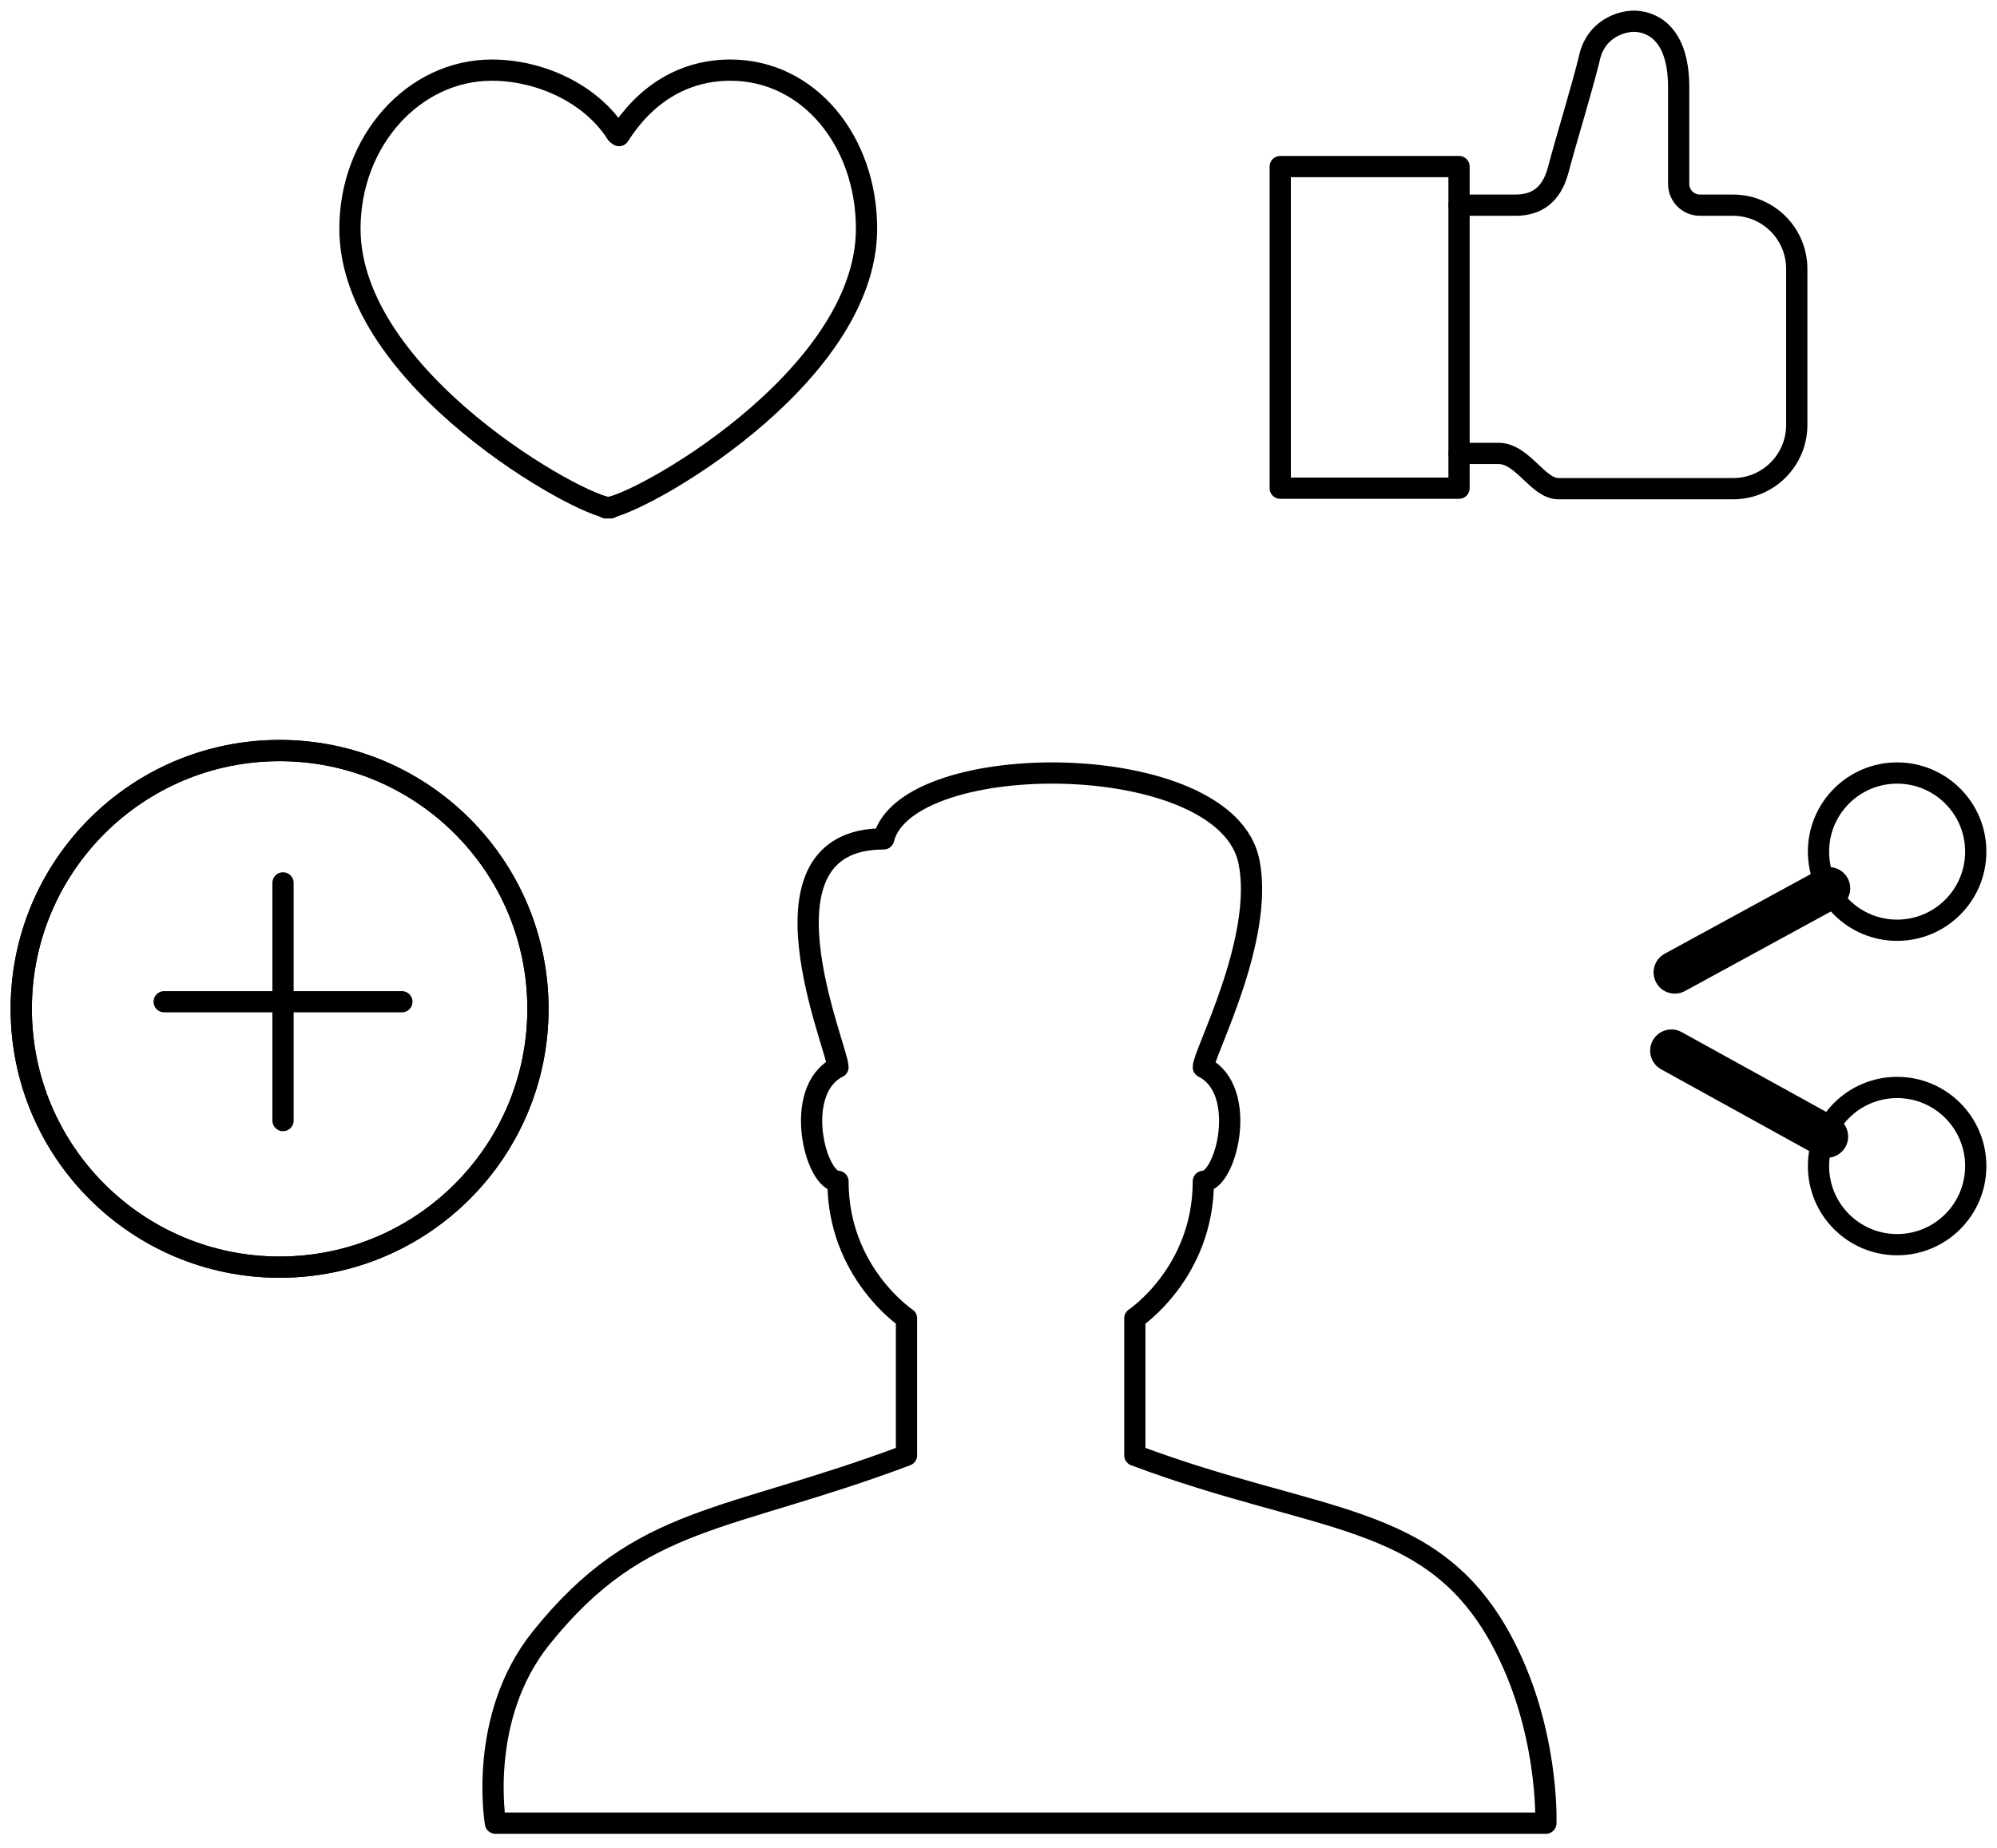 <svg width="94" height="87" viewBox="0 0 94 87" fill="none" xmlns="http://www.w3.org/2000/svg">
<path d="M28.523 23.913C29.855 23.913 40.788 17.863 40.788 10.767C40.788 6.644 38.074 3.302 34.385 3.302C32.132 3.302 30.348 4.474 29.139 6.384" stroke="black" stroke-linecap="round" stroke-linejoin="round"/>
<path d="M28.738 23.913C27.406 23.913 16.472 17.863 16.472 10.767C16.472 6.644 19.463 3.302 23.151 3.302C25.404 3.302 27.82 4.392 29.03 6.301" stroke="black" stroke-linecap="round" stroke-linejoin="round"/>
<path fill-rule="evenodd" clip-rule="evenodd" d="M48.043 85.838H72.765C72.765 85.838 72.937 81.326 70.615 77.117C68.975 74.144 66.831 72.799 64.026 71.798C61.209 70.793 57.726 70.134 53.417 68.518V62.069C53.417 62.069 56.642 59.919 56.642 55.62C57.717 55.62 58.791 51.32 56.642 50.245C56.642 49.607 59.523 44.224 58.791 40.571C57.717 35.197 42.669 35.197 41.594 39.496C35.145 39.496 39.444 49.372 39.444 50.245C37.294 51.32 38.369 55.62 39.444 55.62C39.444 59.919 42.669 62.069 42.669 62.069V68.518C38.421 70.111 35.316 70.806 32.697 71.805C30.013 72.827 27.84 74.168 25.471 77.117C22.46 80.865 23.321 85.838 23.321 85.838H48.043Z" stroke="black" stroke-linecap="round" stroke-linejoin="round"/>
<circle cx="89.299" cy="54.9" r="3.701" stroke="black" stroke-linecap="round" stroke-linejoin="round"/>
<circle cx="89.299" cy="40.096" r="3.701" stroke="black" stroke-linecap="round" stroke-linejoin="round"/>
<path d="M86.331 42.262L86.57 42.701L86.57 42.701L86.331 42.262ZM86.531 41.583L86.092 41.823L86.092 41.823L86.531 41.583ZM79.075 46.22L79.314 46.659L79.314 46.659L79.075 46.22ZM78.397 46.02L77.958 46.26L77.958 46.26L78.397 46.02ZM78.596 45.342L78.357 44.903L78.357 44.903L78.596 45.342ZM85.852 41.384L85.613 40.945L85.613 40.945L85.852 41.384ZM78.915 49.031L78.674 49.468L78.674 49.468L78.915 49.031ZM78.236 49.227L78.674 49.468L78.236 49.227ZM86.236 53.073L85.994 53.51L85.994 53.51L86.236 53.073ZM86.431 53.752L86.869 53.994L86.869 53.994L86.431 53.752ZM85.752 53.948L85.51 54.386L85.51 54.386L85.752 53.948ZM78.432 49.906L78.674 49.468L78.432 49.906ZM86.57 42.701C87.055 42.436 87.234 41.829 86.969 41.344L86.092 41.823L86.092 41.823L86.57 42.701ZM79.314 46.659L86.57 42.701L86.092 41.823L78.836 45.781L79.314 46.659ZM77.958 46.26C78.222 46.745 78.83 46.923 79.314 46.659L78.836 45.781L78.836 45.781L77.958 46.26ZM78.357 44.903C77.872 45.167 77.693 45.775 77.958 46.26L78.836 45.781L78.836 45.781L78.357 44.903ZM85.613 40.945L78.357 44.903L78.836 45.781L86.092 41.823L85.613 40.945ZM86.969 41.344C86.705 40.859 86.098 40.681 85.613 40.945L86.092 41.823L86.092 41.823L86.969 41.344ZM79.157 48.593C78.674 48.326 78.065 48.502 77.798 48.985L78.674 49.468L78.674 49.468L79.157 48.593ZM86.477 52.635L79.157 48.593L78.674 49.468L85.994 53.51L86.477 52.635ZM86.869 53.994C87.136 53.51 86.961 52.902 86.477 52.635L85.994 53.51L85.994 53.51L86.869 53.994ZM85.51 54.386C85.994 54.653 86.602 54.477 86.869 53.994L85.994 53.51L85.994 53.51L85.51 54.386ZM78.19 50.344L85.51 54.386L85.994 53.51L78.674 49.468L78.19 50.344ZM77.798 48.985C77.531 49.468 77.707 50.077 78.19 50.344L78.674 49.468L78.674 49.468L77.798 48.985Z" fill="black"/>
<circle cx="13.161" cy="47.498" r="12.161" stroke="black" stroke-linecap="round" stroke-linejoin="round"/>
<path d="M13.322 41.568V52.758" stroke="black" stroke-linecap="round" stroke-linejoin="round"/>
<path d="M7.727 47.163H18.917" stroke="black" stroke-linecap="round" stroke-linejoin="round"/>
<circle cx="13.161" cy="47.498" r="12.161" stroke="black" stroke-linecap="round" stroke-linejoin="round"/>
<path d="M68.68 9.66C68.68 9.66 70.376 9.66 71.335 9.66C72.294 9.66 73.032 9.218 73.354 7.973C73.677 6.728 74.528 3.959 74.828 2.677C75.127 1.395 76.268 1 76.906 1C77.545 1 79.016 1.358 79.016 4.105C79.016 5.84 79.016 7.6 79.016 8.66C79.016 9.213 79.463 9.66 80.016 9.66H81.575C83.232 9.66 84.575 11.003 84.575 12.659V20.008C84.575 21.665 83.234 23.008 81.577 23.008C78.47 23.008 73.979 23.008 73.354 23.008C72.386 23.008 71.677 21.347 70.532 21.347C69.388 21.347 68.68 21.347 68.68 21.347" stroke="black" stroke-linecap="round" stroke-linejoin="round"/>
<path fill-rule="evenodd" clip-rule="evenodd" d="M60.261 7.843L68.678 7.843V22.984H60.261V7.843Z" stroke="black" stroke-linecap="round" stroke-linejoin="round"/>
</svg>
